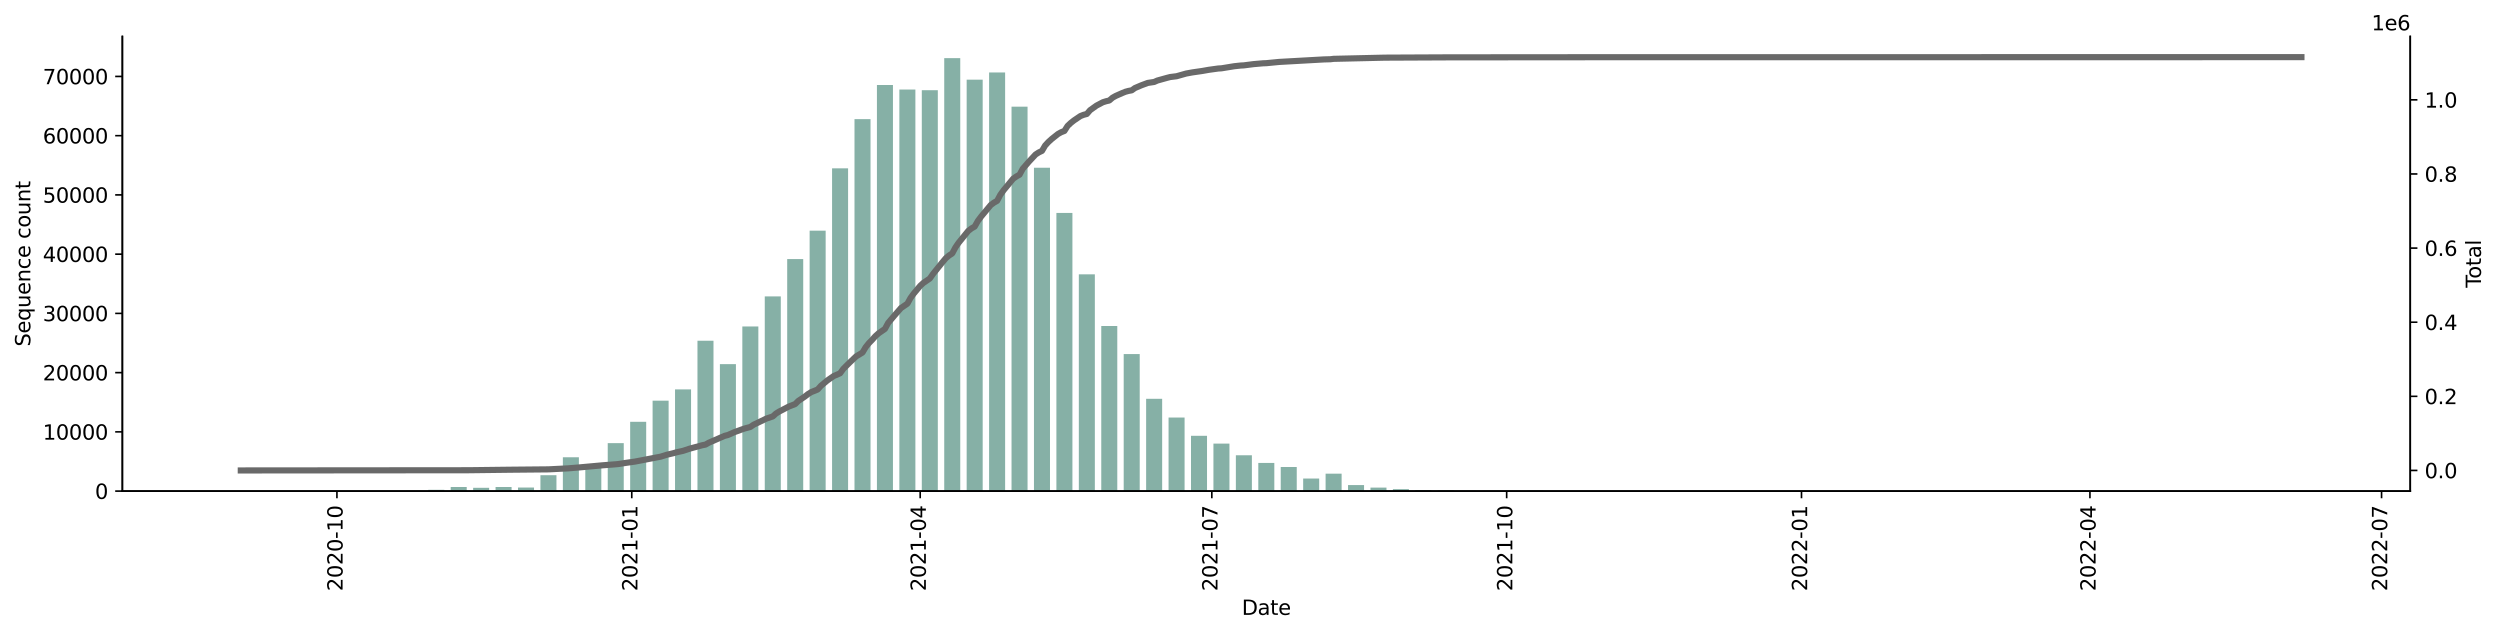 <?xml version="1.0" encoding="utf-8" standalone="no"?>
<!DOCTYPE svg PUBLIC "-//W3C//DTD SVG 1.1//EN"
  "http://www.w3.org/Graphics/SVG/1.1/DTD/svg11.dtd">
<svg xmlns:xlink="http://www.w3.org/1999/xlink" width="1219.472pt" height="309.219pt" viewBox="0 0 1219.472 309.219" xmlns="http://www.w3.org/2000/svg" version="1.1">
 <defs>
  <style type="text/css">*{stroke-linejoin: round; stroke-linecap: butt}</style>
 </defs>
 <g id="figure_1">
  <g id="patch_1">
   <path d="M 0 309.219 
L 1219.472 309.219 
L 1219.472 0 
L 0 0 
z
" style="fill: #ffffff"/>
  </g>
  <g id="axes_1">
   <g id="patch_2">
    <path d="M 59.691 239.558 
L 1175.691 239.558 
L 1175.691 17.798 
L 59.691 17.798 
z
" style="fill: #ffffff"/>
   </g>
   <g id="patch_3">
    <path d="M 110.418 239.558 
L 118.234 239.558 
L 118.234 239.55 
L 110.418 239.55 
z
" clip-path="url(#pfed7fcfcd4)" style="fill: #86b0a6"/>
   </g>
   <g id="patch_4">
    <path d="M 121.361 239.558 
L 129.177 239.558 
L 129.177 239.553 
L 121.361 239.553 
z
" clip-path="url(#pfed7fcfcd4)" style="fill: #86b0a6"/>
   </g>
   <g id="patch_5">
    <path d="M 132.303 239.558 
L 140.12 239.558 
L 140.12 239.556 
L 132.303 239.556 
z
" clip-path="url(#pfed7fcfcd4)" style="fill: #86b0a6"/>
   </g>
   <g id="patch_6">
    <path d="M 143.246 239.558 
L 151.062 239.558 
L 151.062 239.544 
L 143.246 239.544 
z
" clip-path="url(#pfed7fcfcd4)" style="fill: #86b0a6"/>
   </g>
   <g id="patch_7">
    <path d="M 154.189 239.558 
L 162.005 239.558 
L 162.005 239.521 
L 154.189 239.521 
z
" clip-path="url(#pfed7fcfcd4)" style="fill: #86b0a6"/>
   </g>
   <g id="patch_8">
    <path d="M 165.131 239.558 
L 172.948 239.558 
L 172.948 239.541 
L 165.131 239.541 
z
" clip-path="url(#pfed7fcfcd4)" style="fill: #86b0a6"/>
   </g>
   <g id="patch_9">
    <path d="M 176.074 239.558 
L 183.89 239.558 
L 183.89 239.532 
L 176.074 239.532 
z
" clip-path="url(#pfed7fcfcd4)" style="fill: #86b0a6"/>
   </g>
   <g id="patch_10">
    <path d="M 187.017 239.558 
L 194.833 239.558 
L 194.833 239.46 
L 187.017 239.46 
z
" clip-path="url(#pfed7fcfcd4)" style="fill: #86b0a6"/>
   </g>
   <g id="patch_11">
    <path d="M 197.96 239.558 
L 205.776 239.558 
L 205.776 239.44 
L 197.96 239.44 
z
" clip-path="url(#pfed7fcfcd4)" style="fill: #86b0a6"/>
   </g>
   <g id="patch_12">
    <path d="M 208.902 239.558 
L 216.719 239.558 
L 216.719 238.911 
L 208.902 238.911 
z
" clip-path="url(#pfed7fcfcd4)" style="fill: #86b0a6"/>
   </g>
   <g id="patch_13">
    <path d="M 219.845 239.558 
L 227.661 239.558 
L 227.661 237.541 
L 219.845 237.541 
z
" clip-path="url(#pfed7fcfcd4)" style="fill: #86b0a6"/>
   </g>
   <g id="patch_14">
    <path d="M 230.788 239.558 
L 238.604 239.558 
L 238.604 237.932 
L 230.788 237.932 
z
" clip-path="url(#pfed7fcfcd4)" style="fill: #86b0a6"/>
   </g>
   <g id="patch_15">
    <path d="M 241.73 239.558 
L 249.547 239.558 
L 249.547 237.567 
L 241.73 237.567 
z
" clip-path="url(#pfed7fcfcd4)" style="fill: #86b0a6"/>
   </g>
   <g id="patch_16">
    <path d="M 252.673 239.558 
L 260.489 239.558 
L 260.489 237.822 
L 252.673 237.822 
z
" clip-path="url(#pfed7fcfcd4)" style="fill: #86b0a6"/>
   </g>
   <g id="patch_17">
    <path d="M 263.616 239.558 
L 271.432 239.558 
L 271.432 231.811 
L 263.616 231.811 
z
" clip-path="url(#pfed7fcfcd4)" style="fill: #86b0a6"/>
   </g>
   <g id="patch_18">
    <path d="M 274.559 239.558 
L 282.375 239.558 
L 282.375 223.038 
L 274.559 223.038 
z
" clip-path="url(#pfed7fcfcd4)" style="fill: #86b0a6"/>
   </g>
   <g id="patch_19">
    <path d="M 285.501 239.558 
L 293.317 239.558 
L 293.317 226.442 
L 285.501 226.442 
z
" clip-path="url(#pfed7fcfcd4)" style="fill: #86b0a6"/>
   </g>
   <g id="patch_20">
    <path d="M 296.444 239.558 
L 304.26 239.558 
L 304.26 216.164 
L 296.444 216.164 
z
" clip-path="url(#pfed7fcfcd4)" style="fill: #86b0a6"/>
   </g>
   <g id="patch_21">
    <path d="M 307.387 239.558 
L 315.203 239.558 
L 315.203 205.747 
L 307.387 205.747 
z
" clip-path="url(#pfed7fcfcd4)" style="fill: #86b0a6"/>
   </g>
   <g id="patch_22">
    <path d="M 318.329 239.558 
L 326.146 239.558 
L 326.146 195.437 
L 318.329 195.437 
z
" clip-path="url(#pfed7fcfcd4)" style="fill: #86b0a6"/>
   </g>
   <g id="patch_23">
    <path d="M 329.272 239.558 
L 337.088 239.558 
L 337.088 189.944 
L 329.272 189.944 
z
" clip-path="url(#pfed7fcfcd4)" style="fill: #86b0a6"/>
   </g>
   <g id="patch_24">
    <path d="M 340.215 239.558 
L 348.031 239.558 
L 348.031 166.197 
L 340.215 166.197 
z
" clip-path="url(#pfed7fcfcd4)" style="fill: #86b0a6"/>
   </g>
   <g id="patch_25">
    <path d="M 351.157 239.558 
L 358.974 239.558 
L 358.974 177.625 
L 351.157 177.625 
z
" clip-path="url(#pfed7fcfcd4)" style="fill: #86b0a6"/>
   </g>
   <g id="patch_26">
    <path d="M 362.1 239.558 
L 369.916 239.558 
L 369.916 159.244 
L 362.1 159.244 
z
" clip-path="url(#pfed7fcfcd4)" style="fill: #86b0a6"/>
   </g>
   <g id="patch_27">
    <path d="M 373.043 239.558 
L 380.859 239.558 
L 380.859 144.591 
L 373.043 144.591 
z
" clip-path="url(#pfed7fcfcd4)" style="fill: #86b0a6"/>
   </g>
   <g id="patch_28">
    <path d="M 383.986 239.558 
L 391.802 239.558 
L 391.802 126.357 
L 383.986 126.357 
z
" clip-path="url(#pfed7fcfcd4)" style="fill: #86b0a6"/>
   </g>
   <g id="patch_29">
    <path d="M 394.928 239.558 
L 402.745 239.558 
L 402.745 112.507 
L 394.928 112.507 
z
" clip-path="url(#pfed7fcfcd4)" style="fill: #86b0a6"/>
   </g>
   <g id="patch_30">
    <path d="M 405.871 239.558 
L 413.687 239.558 
L 413.687 82.111 
L 405.871 82.111 
z
" clip-path="url(#pfed7fcfcd4)" style="fill: #86b0a6"/>
   </g>
   <g id="patch_31">
    <path d="M 416.814 239.558 
L 424.63 239.558 
L 424.63 58.096 
L 416.814 58.096 
z
" clip-path="url(#pfed7fcfcd4)" style="fill: #86b0a6"/>
   </g>
   <g id="patch_32">
    <path d="M 427.756 239.558 
L 435.573 239.558 
L 435.573 41.451 
L 427.756 41.451 
z
" clip-path="url(#pfed7fcfcd4)" style="fill: #86b0a6"/>
   </g>
   <g id="patch_33">
    <path d="M 438.699 239.558 
L 446.515 239.558 
L 446.515 43.665 
L 438.699 43.665 
z
" clip-path="url(#pfed7fcfcd4)" style="fill: #86b0a6"/>
   </g>
   <g id="patch_34">
    <path d="M 449.642 239.558 
L 457.458 239.558 
L 457.458 44.006 
L 449.642 44.006 
z
" clip-path="url(#pfed7fcfcd4)" style="fill: #86b0a6"/>
   </g>
   <g id="patch_35">
    <path d="M 460.585 239.558 
L 468.401 239.558 
L 468.401 28.358 
L 460.585 28.358 
z
" clip-path="url(#pfed7fcfcd4)" style="fill: #86b0a6"/>
   </g>
   <g id="patch_36">
    <path d="M 471.527 239.558 
L 479.344 239.558 
L 479.344 38.868 
L 471.527 38.868 
z
" clip-path="url(#pfed7fcfcd4)" style="fill: #86b0a6"/>
   </g>
   <g id="patch_37">
    <path d="M 482.47 239.558 
L 490.286 239.558 
L 490.286 35.334 
L 482.47 35.334 
z
" clip-path="url(#pfed7fcfcd4)" style="fill: #86b0a6"/>
   </g>
   <g id="patch_38">
    <path d="M 493.413 239.558 
L 501.229 239.558 
L 501.229 52.016 
L 493.413 52.016 
z
" clip-path="url(#pfed7fcfcd4)" style="fill: #86b0a6"/>
   </g>
   <g id="patch_39">
    <path d="M 504.355 239.558 
L 512.172 239.558 
L 512.172 81.825 
L 504.355 81.825 
z
" clip-path="url(#pfed7fcfcd4)" style="fill: #86b0a6"/>
   </g>
   <g id="patch_40">
    <path d="M 515.298 239.558 
L 523.114 239.558 
L 523.114 103.882 
L 515.298 103.882 
z
" clip-path="url(#pfed7fcfcd4)" style="fill: #86b0a6"/>
   </g>
   <g id="patch_41">
    <path d="M 526.241 239.558 
L 534.057 239.558 
L 534.057 133.821 
L 526.241 133.821 
z
" clip-path="url(#pfed7fcfcd4)" style="fill: #86b0a6"/>
   </g>
   <g id="patch_42">
    <path d="M 537.184 239.558 
L 545 239.558 
L 545 159.03 
L 537.184 159.03 
z
" clip-path="url(#pfed7fcfcd4)" style="fill: #86b0a6"/>
   </g>
   <g id="patch_43">
    <path d="M 548.126 239.558 
L 555.942 239.558 
L 555.942 172.724 
L 548.126 172.724 
z
" clip-path="url(#pfed7fcfcd4)" style="fill: #86b0a6"/>
   </g>
   <g id="patch_44">
    <path d="M 559.069 239.558 
L 566.885 239.558 
L 566.885 194.526 
L 559.069 194.526 
z
" clip-path="url(#pfed7fcfcd4)" style="fill: #86b0a6"/>
   </g>
   <g id="patch_45">
    <path d="M 570.012 239.558 
L 577.828 239.558 
L 577.828 203.652 
L 570.012 203.652 
z
" clip-path="url(#pfed7fcfcd4)" style="fill: #86b0a6"/>
   </g>
   <g id="patch_46">
    <path d="M 580.954 239.558 
L 588.771 239.558 
L 588.771 212.584 
L 580.954 212.584 
z
" clip-path="url(#pfed7fcfcd4)" style="fill: #86b0a6"/>
   </g>
   <g id="patch_47">
    <path d="M 591.897 239.558 
L 599.713 239.558 
L 599.713 216.387 
L 591.897 216.387 
z
" clip-path="url(#pfed7fcfcd4)" style="fill: #86b0a6"/>
   </g>
   <g id="patch_48">
    <path d="M 602.84 239.558 
L 610.656 239.558 
L 610.656 222.088 
L 602.84 222.088 
z
" clip-path="url(#pfed7fcfcd4)" style="fill: #86b0a6"/>
   </g>
   <g id="patch_49">
    <path d="M 613.783 239.558 
L 621.599 239.558 
L 621.599 225.81 
L 613.783 225.81 
z
" clip-path="url(#pfed7fcfcd4)" style="fill: #86b0a6"/>
   </g>
   <g id="patch_50">
    <path d="M 624.725 239.558 
L 632.541 239.558 
L 632.541 227.798 
L 624.725 227.798 
z
" clip-path="url(#pfed7fcfcd4)" style="fill: #86b0a6"/>
   </g>
   <g id="patch_51">
    <path d="M 635.668 239.558 
L 643.484 239.558 
L 643.484 233.43 
L 635.668 233.43 
z
" clip-path="url(#pfed7fcfcd4)" style="fill: #86b0a6"/>
   </g>
   <g id="patch_52">
    <path d="M 646.611 239.558 
L 654.427 239.558 
L 654.427 231.051 
L 646.611 231.051 
z
" clip-path="url(#pfed7fcfcd4)" style="fill: #86b0a6"/>
   </g>
   <g id="patch_53">
    <path d="M 657.553 239.558 
L 665.37 239.558 
L 665.37 236.602 
L 657.553 236.602 
z
" clip-path="url(#pfed7fcfcd4)" style="fill: #86b0a6"/>
   </g>
   <g id="patch_54">
    <path d="M 668.496 239.558 
L 676.312 239.558 
L 676.312 237.862 
L 668.496 237.862 
z
" clip-path="url(#pfed7fcfcd4)" style="fill: #86b0a6"/>
   </g>
   <g id="patch_55">
    <path d="M 679.439 239.558 
L 687.255 239.558 
L 687.255 238.593 
L 679.439 238.593 
z
" clip-path="url(#pfed7fcfcd4)" style="fill: #86b0a6"/>
   </g>
   <g id="patch_56">
    <path d="M 690.381 239.558 
L 698.198 239.558 
L 698.198 239.007 
L 690.381 239.007 
z
" clip-path="url(#pfed7fcfcd4)" style="fill: #86b0a6"/>
   </g>
   <g id="patch_57">
    <path d="M 701.324 239.558 
L 709.14 239.558 
L 709.14 239.197 
L 701.324 239.197 
z
" clip-path="url(#pfed7fcfcd4)" style="fill: #86b0a6"/>
   </g>
   <g id="patch_58">
    <path d="M 712.267 239.558 
L 720.083 239.558 
L 720.083 239.368 
L 712.267 239.368 
z
" clip-path="url(#pfed7fcfcd4)" style="fill: #86b0a6"/>
   </g>
   <g id="patch_59">
    <path d="M 723.21 239.558 
L 731.026 239.558 
L 731.026 239.417 
L 723.21 239.417 
z
" clip-path="url(#pfed7fcfcd4)" style="fill: #86b0a6"/>
   </g>
   <g id="patch_60">
    <path d="M 734.152 239.558 
L 741.969 239.558 
L 741.969 239.42 
L 734.152 239.42 
z
" clip-path="url(#pfed7fcfcd4)" style="fill: #86b0a6"/>
   </g>
   <g id="patch_61">
    <path d="M 745.095 239.558 
L 752.911 239.558 
L 752.911 239.339 
L 745.095 239.339 
z
" clip-path="url(#pfed7fcfcd4)" style="fill: #86b0a6"/>
   </g>
   <g id="patch_62">
    <path d="M 756.038 239.558 
L 763.854 239.558 
L 763.854 239.475 
L 756.038 239.475 
z
" clip-path="url(#pfed7fcfcd4)" style="fill: #86b0a6"/>
   </g>
   <g id="patch_63">
    <path d="M 766.98 239.558 
L 774.797 239.558 
L 774.797 239.512 
L 766.98 239.512 
z
" clip-path="url(#pfed7fcfcd4)" style="fill: #86b0a6"/>
   </g>
   <g id="patch_64">
    <path d="M 777.923 239.558 
L 785.739 239.558 
L 785.739 239.535 
L 777.923 239.535 
z
" clip-path="url(#pfed7fcfcd4)" style="fill: #86b0a6"/>
   </g>
   <g id="patch_65">
    <path d="M 788.866 239.558 
L 796.682 239.558 
L 796.682 239.53 
L 788.866 239.53 
z
" clip-path="url(#pfed7fcfcd4)" style="fill: #86b0a6"/>
   </g>
   <g id="patch_66">
    <path d="M 799.809 239.558 
L 807.625 239.558 
L 807.625 239.532 
L 799.809 239.532 
z
" clip-path="url(#pfed7fcfcd4)" style="fill: #86b0a6"/>
   </g>
   <g id="patch_67">
    <path d="M 810.751 239.558 
L 818.567 239.558 
L 818.567 239.521 
L 810.751 239.521 
z
" clip-path="url(#pfed7fcfcd4)" style="fill: #86b0a6"/>
   </g>
   <g id="patch_68">
    <path d="M 821.694 239.558 
L 829.51 239.558 
L 829.51 239.486 
L 821.694 239.486 
z
" clip-path="url(#pfed7fcfcd4)" style="fill: #86b0a6"/>
   </g>
   <g id="patch_69">
    <path d="M 832.637 239.558 
L 840.453 239.558 
L 840.453 239.535 
L 832.637 239.535 
z
" clip-path="url(#pfed7fcfcd4)" style="fill: #86b0a6"/>
   </g>
   <g id="patch_70">
    <path d="M 843.579 239.558 
L 851.396 239.558 
L 851.396 239.518 
L 843.579 239.518 
z
" clip-path="url(#pfed7fcfcd4)" style="fill: #86b0a6"/>
   </g>
   <g id="patch_71">
    <path d="M 854.522 239.558 
L 862.338 239.558 
L 862.338 239.55 
L 854.522 239.55 
z
" clip-path="url(#pfed7fcfcd4)" style="fill: #86b0a6"/>
   </g>
   <g id="patch_72">
    <path d="M 865.465 239.558 
L 873.281 239.558 
L 873.281 239.556 
L 865.465 239.556 
z
" clip-path="url(#pfed7fcfcd4)" style="fill: #86b0a6"/>
   </g>
   <g id="patch_73">
    <path d="M 876.408 239.558 
L 884.224 239.558 
L 884.224 239.547 
L 876.408 239.547 
z
" clip-path="url(#pfed7fcfcd4)" style="fill: #86b0a6"/>
   </g>
   <g id="patch_74">
    <path d="M 887.35 239.558 
L 895.166 239.558 
L 895.166 239.55 
L 887.35 239.55 
z
" clip-path="url(#pfed7fcfcd4)" style="fill: #86b0a6"/>
   </g>
   <g id="patch_75">
    <path d="M 898.293 239.558 
L 906.109 239.558 
L 906.109 239.556 
L 898.293 239.556 
z
" clip-path="url(#pfed7fcfcd4)" style="fill: #86b0a6"/>
   </g>
   <g id="patch_76">
    <path d="M 909.236 239.558 
L 917.052 239.558 
L 917.052 239.553 
L 909.236 239.553 
z
" clip-path="url(#pfed7fcfcd4)" style="fill: #86b0a6"/>
   </g>
   <g id="patch_77">
    <path d="M 920.178 239.558 
L 927.995 239.558 
L 927.995 239.547 
L 920.178 239.547 
z
" clip-path="url(#pfed7fcfcd4)" style="fill: #86b0a6"/>
   </g>
   <g id="patch_78">
    <path d="M 931.121 239.558 
L 938.937 239.558 
L 938.937 239.544 
L 931.121 239.544 
z
" clip-path="url(#pfed7fcfcd4)" style="fill: #86b0a6"/>
   </g>
   <g id="patch_79">
    <path d="M 942.064 239.558 
L 949.88 239.558 
L 949.88 239.553 
L 942.064 239.553 
z
" clip-path="url(#pfed7fcfcd4)" style="fill: #86b0a6"/>
   </g>
   <g id="patch_80">
    <path d="M 953.006 239.558 
L 960.823 239.558 
L 960.823 239.553 
L 953.006 239.553 
z
" clip-path="url(#pfed7fcfcd4)" style="fill: #86b0a6"/>
   </g>
   <g id="patch_81">
    <path d="M 963.949 239.558 
L 971.765 239.558 
L 971.765 239.556 
L 963.949 239.556 
z
" clip-path="url(#pfed7fcfcd4)" style="fill: #86b0a6"/>
   </g>
   <g id="patch_82">
    <path d="M 974.892 239.558 
L 982.708 239.558 
L 982.708 239.55 
L 974.892 239.55 
z
" clip-path="url(#pfed7fcfcd4)" style="fill: #86b0a6"/>
   </g>
   <g id="patch_83">
    <path d="M 985.835 239.558 
L 993.651 239.558 
L 993.651 239.556 
L 985.835 239.556 
z
" clip-path="url(#pfed7fcfcd4)" style="fill: #86b0a6"/>
   </g>
   <g id="patch_84">
    <path d="M 996.777 239.558 
L 1004.594 239.558 
L 1004.594 239.556 
L 996.777 239.556 
z
" clip-path="url(#pfed7fcfcd4)" style="fill: #86b0a6"/>
   </g>
   <g id="patch_85">
    <path d="M 1007.72 239.558 
L 1015.536 239.558 
L 1015.536 239.556 
L 1007.72 239.556 
z
" clip-path="url(#pfed7fcfcd4)" style="fill: #86b0a6"/>
   </g>
   <g id="patch_86">
    <path d="M 1051.491 239.558 
L 1059.307 239.558 
L 1059.307 239.556 
L 1051.491 239.556 
z
" clip-path="url(#pfed7fcfcd4)" style="fill: #86b0a6"/>
   </g>
   <g id="patch_87">
    <path d="M 1062.434 239.558 
L 1070.25 239.558 
L 1070.25 239.556 
L 1062.434 239.556 
z
" clip-path="url(#pfed7fcfcd4)" style="fill: #86b0a6"/>
   </g>
   <g id="patch_88">
    <path d="M 1073.376 239.558 
L 1081.193 239.558 
L 1081.193 239.556 
L 1073.376 239.556 
z
" clip-path="url(#pfed7fcfcd4)" style="fill: #86b0a6"/>
   </g>
   <g id="patch_89">
    <path d="M 1084.319 239.558 
L 1092.135 239.558 
L 1092.135 239.541 
L 1084.319 239.541 
z
" clip-path="url(#pfed7fcfcd4)" style="fill: #86b0a6"/>
   </g>
   <g id="patch_90">
    <path d="M 1095.262 239.558 
L 1103.078 239.558 
L 1103.078 239.553 
L 1095.262 239.553 
z
" clip-path="url(#pfed7fcfcd4)" style="fill: #86b0a6"/>
   </g>
   <g id="patch_91">
    <path d="M 1117.147 239.558 
L 1124.963 239.558 
L 1124.963 239.556 
L 1117.147 239.556 
z
" clip-path="url(#pfed7fcfcd4)" style="fill: #86b0a6"/>
   </g>
   <g id="matplotlib.axis_1">
    <g id="xtick_1">
     <g id="line2d_1">
      <defs>
       <path id="mf3e86a0167" d="M 0 0 
L 0 3.5 
" style="stroke: #000000; stroke-width: 0.8"/>
      </defs>
      <g>
       <use xlink:href="#mf3e86a0167" x="164.35" y="239.558" style="stroke: #000000; stroke-width: 0.8"/>
      </g>
     </g>
     <g id="text_1">
      <!-- 2020-10 -->
      <g transform="translate(167.109 288.341)rotate(-90)scale(0.1 -0.1)">
       <defs>
        <path id="DejaVuSans-32" d="M 1228 531 
L 3431 531 
L 3431 0 
L 469 0 
L 469 531 
Q 828 903 1448 1529 
Q 2069 2156 2228 2338 
Q 2531 2678 2651 2914 
Q 2772 3150 2772 3378 
Q 2772 3750 2511 3984 
Q 2250 4219 1831 4219 
Q 1534 4219 1204 4116 
Q 875 4013 500 3803 
L 500 4441 
Q 881 4594 1212 4672 
Q 1544 4750 1819 4750 
Q 2544 4750 2975 4387 
Q 3406 4025 3406 3419 
Q 3406 3131 3298 2873 
Q 3191 2616 2906 2266 
Q 2828 2175 2409 1742 
Q 1991 1309 1228 531 
z
" transform="scale(0.016)"/>
        <path id="DejaVuSans-30" d="M 2034 4250 
Q 1547 4250 1301 3770 
Q 1056 3291 1056 2328 
Q 1056 1369 1301 889 
Q 1547 409 2034 409 
Q 2525 409 2770 889 
Q 3016 1369 3016 2328 
Q 3016 3291 2770 3770 
Q 2525 4250 2034 4250 
z
M 2034 4750 
Q 2819 4750 3233 4129 
Q 3647 3509 3647 2328 
Q 3647 1150 3233 529 
Q 2819 -91 2034 -91 
Q 1250 -91 836 529 
Q 422 1150 422 2328 
Q 422 3509 836 4129 
Q 1250 4750 2034 4750 
z
" transform="scale(0.016)"/>
        <path id="DejaVuSans-2d" d="M 313 2009 
L 1997 2009 
L 1997 1497 
L 313 1497 
L 313 2009 
z
" transform="scale(0.016)"/>
        <path id="DejaVuSans-31" d="M 794 531 
L 1825 531 
L 1825 4091 
L 703 3866 
L 703 4441 
L 1819 4666 
L 2450 4666 
L 2450 531 
L 3481 531 
L 3481 0 
L 794 0 
L 794 531 
z
" transform="scale(0.016)"/>
       </defs>
       <use xlink:href="#DejaVuSans-32"/>
       <use xlink:href="#DejaVuSans-30" x="63.623"/>
       <use xlink:href="#DejaVuSans-32" x="127.246"/>
       <use xlink:href="#DejaVuSans-30" x="190.869"/>
       <use xlink:href="#DejaVuSans-2d" x="254.492"/>
       <use xlink:href="#DejaVuSans-31" x="290.576"/>
       <use xlink:href="#DejaVuSans-30" x="354.199"/>
      </g>
     </g>
    </g>
    <g id="xtick_2">
     <g id="line2d_2">
      <g>
       <use xlink:href="#mf3e86a0167" x="308.168" y="239.558" style="stroke: #000000; stroke-width: 0.8"/>
      </g>
     </g>
     <g id="text_2">
      <!-- 2021-01 -->
      <g transform="translate(310.928 288.341)rotate(-90)scale(0.1 -0.1)">
       <use xlink:href="#DejaVuSans-32"/>
       <use xlink:href="#DejaVuSans-30" x="63.623"/>
       <use xlink:href="#DejaVuSans-32" x="127.246"/>
       <use xlink:href="#DejaVuSans-31" x="190.869"/>
       <use xlink:href="#DejaVuSans-2d" x="254.492"/>
       <use xlink:href="#DejaVuSans-30" x="290.576"/>
       <use xlink:href="#DejaVuSans-31" x="354.199"/>
      </g>
     </g>
    </g>
    <g id="xtick_3">
     <g id="line2d_3">
      <g>
       <use xlink:href="#mf3e86a0167" x="448.86" y="239.558" style="stroke: #000000; stroke-width: 0.8"/>
      </g>
     </g>
     <g id="text_3">
      <!-- 2021-04 -->
      <g transform="translate(451.62 288.341)rotate(-90)scale(0.1 -0.1)">
       <defs>
        <path id="DejaVuSans-34" d="M 2419 4116 
L 825 1625 
L 2419 1625 
L 2419 4116 
z
M 2253 4666 
L 3047 4666 
L 3047 1625 
L 3713 1625 
L 3713 1100 
L 3047 1100 
L 3047 0 
L 2419 0 
L 2419 1100 
L 313 1100 
L 313 1709 
L 2253 4666 
z
" transform="scale(0.016)"/>
       </defs>
       <use xlink:href="#DejaVuSans-32"/>
       <use xlink:href="#DejaVuSans-30" x="63.623"/>
       <use xlink:href="#DejaVuSans-32" x="127.246"/>
       <use xlink:href="#DejaVuSans-31" x="190.869"/>
       <use xlink:href="#DejaVuSans-2d" x="254.492"/>
       <use xlink:href="#DejaVuSans-30" x="290.576"/>
       <use xlink:href="#DejaVuSans-34" x="354.199"/>
      </g>
     </g>
    </g>
    <g id="xtick_4">
     <g id="line2d_4">
      <g>
       <use xlink:href="#mf3e86a0167" x="591.115" y="239.558" style="stroke: #000000; stroke-width: 0.8"/>
      </g>
     </g>
     <g id="text_4">
      <!-- 2021-07 -->
      <g transform="translate(593.875 288.341)rotate(-90)scale(0.1 -0.1)">
       <defs>
        <path id="DejaVuSans-37" d="M 525 4666 
L 3525 4666 
L 3525 4397 
L 1831 0 
L 1172 0 
L 2766 4134 
L 525 4134 
L 525 4666 
z
" transform="scale(0.016)"/>
       </defs>
       <use xlink:href="#DejaVuSans-32"/>
       <use xlink:href="#DejaVuSans-30" x="63.623"/>
       <use xlink:href="#DejaVuSans-32" x="127.246"/>
       <use xlink:href="#DejaVuSans-31" x="190.869"/>
       <use xlink:href="#DejaVuSans-2d" x="254.492"/>
       <use xlink:href="#DejaVuSans-30" x="290.576"/>
       <use xlink:href="#DejaVuSans-37" x="354.199"/>
      </g>
     </g>
    </g>
    <g id="xtick_5">
     <g id="line2d_5">
      <g>
       <use xlink:href="#mf3e86a0167" x="734.934" y="239.558" style="stroke: #000000; stroke-width: 0.8"/>
      </g>
     </g>
     <g id="text_5">
      <!-- 2021-10 -->
      <g transform="translate(737.693 288.341)rotate(-90)scale(0.1 -0.1)">
       <use xlink:href="#DejaVuSans-32"/>
       <use xlink:href="#DejaVuSans-30" x="63.623"/>
       <use xlink:href="#DejaVuSans-32" x="127.246"/>
       <use xlink:href="#DejaVuSans-31" x="190.869"/>
       <use xlink:href="#DejaVuSans-2d" x="254.492"/>
       <use xlink:href="#DejaVuSans-31" x="290.576"/>
       <use xlink:href="#DejaVuSans-30" x="354.199"/>
      </g>
     </g>
    </g>
    <g id="xtick_6">
     <g id="line2d_6">
      <g>
       <use xlink:href="#mf3e86a0167" x="878.752" y="239.558" style="stroke: #000000; stroke-width: 0.8"/>
      </g>
     </g>
     <g id="text_6">
      <!-- 2022-01 -->
      <g transform="translate(881.512 288.341)rotate(-90)scale(0.1 -0.1)">
       <use xlink:href="#DejaVuSans-32"/>
       <use xlink:href="#DejaVuSans-30" x="63.623"/>
       <use xlink:href="#DejaVuSans-32" x="127.246"/>
       <use xlink:href="#DejaVuSans-32" x="190.869"/>
       <use xlink:href="#DejaVuSans-2d" x="254.492"/>
       <use xlink:href="#DejaVuSans-30" x="290.576"/>
       <use xlink:href="#DejaVuSans-31" x="354.199"/>
      </g>
     </g>
    </g>
    <g id="xtick_7">
     <g id="line2d_7">
      <g>
       <use xlink:href="#mf3e86a0167" x="1019.444" y="239.558" style="stroke: #000000; stroke-width: 0.8"/>
      </g>
     </g>
     <g id="text_7">
      <!-- 2022-04 -->
      <g transform="translate(1022.204 288.341)rotate(-90)scale(0.1 -0.1)">
       <use xlink:href="#DejaVuSans-32"/>
       <use xlink:href="#DejaVuSans-30" x="63.623"/>
       <use xlink:href="#DejaVuSans-32" x="127.246"/>
       <use xlink:href="#DejaVuSans-32" x="190.869"/>
       <use xlink:href="#DejaVuSans-2d" x="254.492"/>
       <use xlink:href="#DejaVuSans-30" x="290.576"/>
       <use xlink:href="#DejaVuSans-34" x="354.199"/>
      </g>
     </g>
    </g>
    <g id="xtick_8">
     <g id="line2d_8">
      <g>
       <use xlink:href="#mf3e86a0167" x="1161.7" y="239.558" style="stroke: #000000; stroke-width: 0.8"/>
      </g>
     </g>
     <g id="text_8">
      <!-- 2022-07 -->
      <g transform="translate(1164.459 288.341)rotate(-90)scale(0.1 -0.1)">
       <use xlink:href="#DejaVuSans-32"/>
       <use xlink:href="#DejaVuSans-30" x="63.623"/>
       <use xlink:href="#DejaVuSans-32" x="127.246"/>
       <use xlink:href="#DejaVuSans-32" x="190.869"/>
       <use xlink:href="#DejaVuSans-2d" x="254.492"/>
       <use xlink:href="#DejaVuSans-30" x="290.576"/>
       <use xlink:href="#DejaVuSans-37" x="354.199"/>
      </g>
     </g>
    </g>
    <g id="text_9">
     <!-- Date -->
     <g transform="translate(605.74 299.94)scale(0.1 -0.1)">
      <defs>
       <path id="DejaVuSans-44" d="M 1259 4147 
L 1259 519 
L 2022 519 
Q 2988 519 3436 956 
Q 3884 1394 3884 2338 
Q 3884 3275 3436 3711 
Q 2988 4147 2022 4147 
L 1259 4147 
z
M 628 4666 
L 1925 4666 
Q 3281 4666 3915 4102 
Q 4550 3538 4550 2338 
Q 4550 1131 3912 565 
Q 3275 0 1925 0 
L 628 0 
L 628 4666 
z
" transform="scale(0.016)"/>
       <path id="DejaVuSans-61" d="M 2194 1759 
Q 1497 1759 1228 1600 
Q 959 1441 959 1056 
Q 959 750 1161 570 
Q 1363 391 1709 391 
Q 2188 391 2477 730 
Q 2766 1069 2766 1631 
L 2766 1759 
L 2194 1759 
z
M 3341 1997 
L 3341 0 
L 2766 0 
L 2766 531 
Q 2569 213 2275 61 
Q 1981 -91 1556 -91 
Q 1019 -91 701 211 
Q 384 513 384 1019 
Q 384 1609 779 1909 
Q 1175 2209 1959 2209 
L 2766 2209 
L 2766 2266 
Q 2766 2663 2505 2880 
Q 2244 3097 1772 3097 
Q 1472 3097 1187 3025 
Q 903 2953 641 2809 
L 641 3341 
Q 956 3463 1253 3523 
Q 1550 3584 1831 3584 
Q 2591 3584 2966 3190 
Q 3341 2797 3341 1997 
z
" transform="scale(0.016)"/>
       <path id="DejaVuSans-74" d="M 1172 4494 
L 1172 3500 
L 2356 3500 
L 2356 3053 
L 1172 3053 
L 1172 1153 
Q 1172 725 1289 603 
Q 1406 481 1766 481 
L 2356 481 
L 2356 0 
L 1766 0 
Q 1100 0 847 248 
Q 594 497 594 1153 
L 594 3053 
L 172 3053 
L 172 3500 
L 594 3500 
L 594 4494 
L 1172 4494 
z
" transform="scale(0.016)"/>
       <path id="DejaVuSans-65" d="M 3597 1894 
L 3597 1613 
L 953 1613 
Q 991 1019 1311 708 
Q 1631 397 2203 397 
Q 2534 397 2845 478 
Q 3156 559 3463 722 
L 3463 178 
Q 3153 47 2828 -22 
Q 2503 -91 2169 -91 
Q 1331 -91 842 396 
Q 353 884 353 1716 
Q 353 2575 817 3079 
Q 1281 3584 2069 3584 
Q 2775 3584 3186 3129 
Q 3597 2675 3597 1894 
z
M 3022 2063 
Q 3016 2534 2758 2815 
Q 2500 3097 2075 3097 
Q 1594 3097 1305 2825 
Q 1016 2553 972 2059 
L 3022 2063 
z
" transform="scale(0.016)"/>
      </defs>
      <use xlink:href="#DejaVuSans-44"/>
      <use xlink:href="#DejaVuSans-61" x="77.002"/>
      <use xlink:href="#DejaVuSans-74" x="138.281"/>
      <use xlink:href="#DejaVuSans-65" x="177.49"/>
     </g>
    </g>
   </g>
   <g id="matplotlib.axis_2">
    <g id="ytick_1">
     <g id="line2d_9">
      <defs>
       <path id="m74a445d20d" d="M 0 0 
L -3.5 0 
" style="stroke: #000000; stroke-width: 0.8"/>
      </defs>
      <g>
       <use xlink:href="#m74a445d20d" x="59.691" y="239.558" style="stroke: #000000; stroke-width: 0.8"/>
      </g>
     </g>
     <g id="text_10">
      <!-- 0 -->
      <g transform="translate(46.328 243.358)scale(0.1 -0.1)">
       <use xlink:href="#DejaVuSans-30"/>
      </g>
     </g>
    </g>
    <g id="ytick_2">
     <g id="line2d_10">
      <g>
       <use xlink:href="#m74a445d20d" x="59.691" y="210.662" style="stroke: #000000; stroke-width: 0.8"/>
      </g>
     </g>
     <g id="text_11">
      <!-- 10000 -->
      <g transform="translate(20.878 214.461)scale(0.1 -0.1)">
       <use xlink:href="#DejaVuSans-31"/>
       <use xlink:href="#DejaVuSans-30" x="63.623"/>
       <use xlink:href="#DejaVuSans-30" x="127.246"/>
       <use xlink:href="#DejaVuSans-30" x="190.869"/>
       <use xlink:href="#DejaVuSans-30" x="254.492"/>
      </g>
     </g>
    </g>
    <g id="ytick_3">
     <g id="line2d_11">
      <g>
       <use xlink:href="#m74a445d20d" x="59.691" y="181.766" style="stroke: #000000; stroke-width: 0.8"/>
      </g>
     </g>
     <g id="text_12">
      <!-- 20000 -->
      <g transform="translate(20.878 185.565)scale(0.1 -0.1)">
       <use xlink:href="#DejaVuSans-32"/>
       <use xlink:href="#DejaVuSans-30" x="63.623"/>
       <use xlink:href="#DejaVuSans-30" x="127.246"/>
       <use xlink:href="#DejaVuSans-30" x="190.869"/>
       <use xlink:href="#DejaVuSans-30" x="254.492"/>
      </g>
     </g>
    </g>
    <g id="ytick_4">
     <g id="line2d_12">
      <g>
       <use xlink:href="#m74a445d20d" x="59.691" y="152.87" style="stroke: #000000; stroke-width: 0.8"/>
      </g>
     </g>
     <g id="text_13">
      <!-- 30000 -->
      <g transform="translate(20.878 156.669)scale(0.1 -0.1)">
       <defs>
        <path id="DejaVuSans-33" d="M 2597 2516 
Q 3050 2419 3304 2112 
Q 3559 1806 3559 1356 
Q 3559 666 3084 287 
Q 2609 -91 1734 -91 
Q 1441 -91 1130 -33 
Q 819 25 488 141 
L 488 750 
Q 750 597 1062 519 
Q 1375 441 1716 441 
Q 2309 441 2620 675 
Q 2931 909 2931 1356 
Q 2931 1769 2642 2001 
Q 2353 2234 1838 2234 
L 1294 2234 
L 1294 2753 
L 1863 2753 
Q 2328 2753 2575 2939 
Q 2822 3125 2822 3475 
Q 2822 3834 2567 4026 
Q 2313 4219 1838 4219 
Q 1578 4219 1281 4162 
Q 984 4106 628 3988 
L 628 4550 
Q 988 4650 1302 4700 
Q 1616 4750 1894 4750 
Q 2613 4750 3031 4423 
Q 3450 4097 3450 3541 
Q 3450 3153 3228 2886 
Q 3006 2619 2597 2516 
z
" transform="scale(0.016)"/>
       </defs>
       <use xlink:href="#DejaVuSans-33"/>
       <use xlink:href="#DejaVuSans-30" x="63.623"/>
       <use xlink:href="#DejaVuSans-30" x="127.246"/>
       <use xlink:href="#DejaVuSans-30" x="190.869"/>
       <use xlink:href="#DejaVuSans-30" x="254.492"/>
      </g>
     </g>
    </g>
    <g id="ytick_5">
     <g id="line2d_13">
      <g>
       <use xlink:href="#m74a445d20d" x="59.691" y="123.973" style="stroke: #000000; stroke-width: 0.8"/>
      </g>
     </g>
     <g id="text_14">
      <!-- 40000 -->
      <g transform="translate(20.878 127.773)scale(0.1 -0.1)">
       <use xlink:href="#DejaVuSans-34"/>
       <use xlink:href="#DejaVuSans-30" x="63.623"/>
       <use xlink:href="#DejaVuSans-30" x="127.246"/>
       <use xlink:href="#DejaVuSans-30" x="190.869"/>
       <use xlink:href="#DejaVuSans-30" x="254.492"/>
      </g>
     </g>
    </g>
    <g id="ytick_6">
     <g id="line2d_14">
      <g>
       <use xlink:href="#m74a445d20d" x="59.691" y="95.077" style="stroke: #000000; stroke-width: 0.8"/>
      </g>
     </g>
     <g id="text_15">
      <!-- 50000 -->
      <g transform="translate(20.878 98.876)scale(0.1 -0.1)">
       <defs>
        <path id="DejaVuSans-35" d="M 691 4666 
L 3169 4666 
L 3169 4134 
L 1269 4134 
L 1269 2991 
Q 1406 3038 1543 3061 
Q 1681 3084 1819 3084 
Q 2600 3084 3056 2656 
Q 3513 2228 3513 1497 
Q 3513 744 3044 326 
Q 2575 -91 1722 -91 
Q 1428 -91 1123 -41 
Q 819 9 494 109 
L 494 744 
Q 775 591 1075 516 
Q 1375 441 1709 441 
Q 2250 441 2565 725 
Q 2881 1009 2881 1497 
Q 2881 1984 2565 2268 
Q 2250 2553 1709 2553 
Q 1456 2553 1204 2497 
Q 953 2441 691 2322 
L 691 4666 
z
" transform="scale(0.016)"/>
       </defs>
       <use xlink:href="#DejaVuSans-35"/>
       <use xlink:href="#DejaVuSans-30" x="63.623"/>
       <use xlink:href="#DejaVuSans-30" x="127.246"/>
       <use xlink:href="#DejaVuSans-30" x="190.869"/>
       <use xlink:href="#DejaVuSans-30" x="254.492"/>
      </g>
     </g>
    </g>
    <g id="ytick_7">
     <g id="line2d_15">
      <g>
       <use xlink:href="#m74a445d20d" x="59.691" y="66.181" style="stroke: #000000; stroke-width: 0.8"/>
      </g>
     </g>
     <g id="text_16">
      <!-- 60000 -->
      <g transform="translate(20.878 69.98)scale(0.1 -0.1)">
       <defs>
        <path id="DejaVuSans-36" d="M 2113 2584 
Q 1688 2584 1439 2293 
Q 1191 2003 1191 1497 
Q 1191 994 1439 701 
Q 1688 409 2113 409 
Q 2538 409 2786 701 
Q 3034 994 3034 1497 
Q 3034 2003 2786 2293 
Q 2538 2584 2113 2584 
z
M 3366 4563 
L 3366 3988 
Q 3128 4100 2886 4159 
Q 2644 4219 2406 4219 
Q 1781 4219 1451 3797 
Q 1122 3375 1075 2522 
Q 1259 2794 1537 2939 
Q 1816 3084 2150 3084 
Q 2853 3084 3261 2657 
Q 3669 2231 3669 1497 
Q 3669 778 3244 343 
Q 2819 -91 2113 -91 
Q 1303 -91 875 529 
Q 447 1150 447 2328 
Q 447 3434 972 4092 
Q 1497 4750 2381 4750 
Q 2619 4750 2861 4703 
Q 3103 4656 3366 4563 
z
" transform="scale(0.016)"/>
       </defs>
       <use xlink:href="#DejaVuSans-36"/>
       <use xlink:href="#DejaVuSans-30" x="63.623"/>
       <use xlink:href="#DejaVuSans-30" x="127.246"/>
       <use xlink:href="#DejaVuSans-30" x="190.869"/>
       <use xlink:href="#DejaVuSans-30" x="254.492"/>
      </g>
     </g>
    </g>
    <g id="ytick_8">
     <g id="line2d_16">
      <g>
       <use xlink:href="#m74a445d20d" x="59.691" y="37.284" style="stroke: #000000; stroke-width: 0.8"/>
      </g>
     </g>
     <g id="text_17">
      <!-- 70000 -->
      <g transform="translate(20.878 41.084)scale(0.1 -0.1)">
       <use xlink:href="#DejaVuSans-37"/>
       <use xlink:href="#DejaVuSans-30" x="63.623"/>
       <use xlink:href="#DejaVuSans-30" x="127.246"/>
       <use xlink:href="#DejaVuSans-30" x="190.869"/>
       <use xlink:href="#DejaVuSans-30" x="254.492"/>
      </g>
     </g>
    </g>
    <g id="text_18">
     <!-- Sequence count -->
     <g transform="translate(14.798 169.039)rotate(-90)scale(0.1 -0.1)">
      <defs>
       <path id="DejaVuSans-53" d="M 3425 4513 
L 3425 3897 
Q 3066 4069 2747 4153 
Q 2428 4238 2131 4238 
Q 1616 4238 1336 4038 
Q 1056 3838 1056 3469 
Q 1056 3159 1242 3001 
Q 1428 2844 1947 2747 
L 2328 2669 
Q 3034 2534 3370 2195 
Q 3706 1856 3706 1288 
Q 3706 609 3251 259 
Q 2797 -91 1919 -91 
Q 1588 -91 1214 -16 
Q 841 59 441 206 
L 441 856 
Q 825 641 1194 531 
Q 1563 422 1919 422 
Q 2459 422 2753 634 
Q 3047 847 3047 1241 
Q 3047 1584 2836 1778 
Q 2625 1972 2144 2069 
L 1759 2144 
Q 1053 2284 737 2584 
Q 422 2884 422 3419 
Q 422 4038 858 4394 
Q 1294 4750 2059 4750 
Q 2388 4750 2728 4690 
Q 3069 4631 3425 4513 
z
" transform="scale(0.016)"/>
       <path id="DejaVuSans-71" d="M 947 1747 
Q 947 1113 1208 752 
Q 1469 391 1925 391 
Q 2381 391 2643 752 
Q 2906 1113 2906 1747 
Q 2906 2381 2643 2742 
Q 2381 3103 1925 3103 
Q 1469 3103 1208 2742 
Q 947 2381 947 1747 
z
M 2906 525 
Q 2725 213 2448 61 
Q 2172 -91 1784 -91 
Q 1150 -91 751 415 
Q 353 922 353 1747 
Q 353 2572 751 3078 
Q 1150 3584 1784 3584 
Q 2172 3584 2448 3432 
Q 2725 3281 2906 2969 
L 2906 3500 
L 3481 3500 
L 3481 -1331 
L 2906 -1331 
L 2906 525 
z
" transform="scale(0.016)"/>
       <path id="DejaVuSans-75" d="M 544 1381 
L 544 3500 
L 1119 3500 
L 1119 1403 
Q 1119 906 1312 657 
Q 1506 409 1894 409 
Q 2359 409 2629 706 
Q 2900 1003 2900 1516 
L 2900 3500 
L 3475 3500 
L 3475 0 
L 2900 0 
L 2900 538 
Q 2691 219 2414 64 
Q 2138 -91 1772 -91 
Q 1169 -91 856 284 
Q 544 659 544 1381 
z
M 1991 3584 
L 1991 3584 
z
" transform="scale(0.016)"/>
       <path id="DejaVuSans-6e" d="M 3513 2113 
L 3513 0 
L 2938 0 
L 2938 2094 
Q 2938 2591 2744 2837 
Q 2550 3084 2163 3084 
Q 1697 3084 1428 2787 
Q 1159 2491 1159 1978 
L 1159 0 
L 581 0 
L 581 3500 
L 1159 3500 
L 1159 2956 
Q 1366 3272 1645 3428 
Q 1925 3584 2291 3584 
Q 2894 3584 3203 3211 
Q 3513 2838 3513 2113 
z
" transform="scale(0.016)"/>
       <path id="DejaVuSans-63" d="M 3122 3366 
L 3122 2828 
Q 2878 2963 2633 3030 
Q 2388 3097 2138 3097 
Q 1578 3097 1268 2742 
Q 959 2388 959 1747 
Q 959 1106 1268 751 
Q 1578 397 2138 397 
Q 2388 397 2633 464 
Q 2878 531 3122 666 
L 3122 134 
Q 2881 22 2623 -34 
Q 2366 -91 2075 -91 
Q 1284 -91 818 406 
Q 353 903 353 1747 
Q 353 2603 823 3093 
Q 1294 3584 2113 3584 
Q 2378 3584 2631 3529 
Q 2884 3475 3122 3366 
z
" transform="scale(0.016)"/>
       <path id="DejaVuSans-20" transform="scale(0.016)"/>
       <path id="DejaVuSans-6f" d="M 1959 3097 
Q 1497 3097 1228 2736 
Q 959 2375 959 1747 
Q 959 1119 1226 758 
Q 1494 397 1959 397 
Q 2419 397 2687 759 
Q 2956 1122 2956 1747 
Q 2956 2369 2687 2733 
Q 2419 3097 1959 3097 
z
M 1959 3584 
Q 2709 3584 3137 3096 
Q 3566 2609 3566 1747 
Q 3566 888 3137 398 
Q 2709 -91 1959 -91 
Q 1206 -91 779 398 
Q 353 888 353 1747 
Q 353 2609 779 3096 
Q 1206 3584 1959 3584 
z
" transform="scale(0.016)"/>
      </defs>
      <use xlink:href="#DejaVuSans-53"/>
      <use xlink:href="#DejaVuSans-65" x="63.477"/>
      <use xlink:href="#DejaVuSans-71" x="125"/>
      <use xlink:href="#DejaVuSans-75" x="188.477"/>
      <use xlink:href="#DejaVuSans-65" x="251.855"/>
      <use xlink:href="#DejaVuSans-6e" x="313.379"/>
      <use xlink:href="#DejaVuSans-63" x="376.758"/>
      <use xlink:href="#DejaVuSans-65" x="431.738"/>
      <use xlink:href="#DejaVuSans-20" x="493.262"/>
      <use xlink:href="#DejaVuSans-63" x="525.049"/>
      <use xlink:href="#DejaVuSans-6f" x="580.029"/>
      <use xlink:href="#DejaVuSans-75" x="641.211"/>
      <use xlink:href="#DejaVuSans-6e" x="704.59"/>
      <use xlink:href="#DejaVuSans-74" x="767.969"/>
     </g>
    </g>
   </g>
   <g id="patch_92">
    <path d="M 59.691 239.558 
L 59.691 17.798 
" style="fill: none; stroke: #000000; stroke-width: 0.8; stroke-linejoin: miter; stroke-linecap: square"/>
   </g>
   <g id="patch_93">
    <path d="M 1175.691 239.558 
L 1175.691 17.798 
" style="fill: none; stroke: #000000; stroke-width: 0.8; stroke-linejoin: miter; stroke-linecap: square"/>
   </g>
   <g id="patch_94">
    <path d="M 59.691 239.558 
L 1175.691 239.558 
" style="fill: none; stroke: #000000; stroke-width: 0.8; stroke-linejoin: miter; stroke-linecap: square"/>
   </g>
  </g>
  <g id="axes_2">
   <g id="matplotlib.axis_3">
    <g id="ytick_9">
     <g id="line2d_17">
      <defs>
       <path id="m8391fe4e22" d="M 0 0 
L 3.5 0 
" style="stroke: #000000; stroke-width: 0.8"/>
      </defs>
      <g>
       <use xlink:href="#m8391fe4e22" x="1175.691" y="229.479" style="stroke: #000000; stroke-width: 0.8"/>
      </g>
     </g>
     <g id="text_19">
      <!-- 0.0 -->
      <g transform="translate(1182.691 233.278)scale(0.1 -0.1)">
       <defs>
        <path id="DejaVuSans-2e" d="M 684 794 
L 1344 794 
L 1344 0 
L 684 0 
L 684 794 
z
" transform="scale(0.016)"/>
       </defs>
       <use xlink:href="#DejaVuSans-30"/>
       <use xlink:href="#DejaVuSans-2e" x="63.623"/>
       <use xlink:href="#DejaVuSans-30" x="95.41"/>
      </g>
     </g>
    </g>
    <g id="ytick_10">
     <g id="line2d_18">
      <g>
       <use xlink:href="#m8391fe4e22" x="1175.691" y="193.324" style="stroke: #000000; stroke-width: 0.8"/>
      </g>
     </g>
     <g id="text_20">
      <!-- 0.2 -->
      <g transform="translate(1182.691 197.124)scale(0.1 -0.1)">
       <use xlink:href="#DejaVuSans-30"/>
       <use xlink:href="#DejaVuSans-2e" x="63.623"/>
       <use xlink:href="#DejaVuSans-32" x="95.41"/>
      </g>
     </g>
    </g>
    <g id="ytick_11">
     <g id="line2d_19">
      <g>
       <use xlink:href="#m8391fe4e22" x="1175.691" y="157.17" style="stroke: #000000; stroke-width: 0.8"/>
      </g>
     </g>
     <g id="text_21">
      <!-- 0.4 -->
      <g transform="translate(1182.691 160.969)scale(0.1 -0.1)">
       <use xlink:href="#DejaVuSans-30"/>
       <use xlink:href="#DejaVuSans-2e" x="63.623"/>
       <use xlink:href="#DejaVuSans-34" x="95.41"/>
      </g>
     </g>
    </g>
    <g id="ytick_12">
     <g id="line2d_20">
      <g>
       <use xlink:href="#m8391fe4e22" x="1175.691" y="121.016" style="stroke: #000000; stroke-width: 0.8"/>
      </g>
     </g>
     <g id="text_22">
      <!-- 0.6 -->
      <g transform="translate(1182.691 124.815)scale(0.1 -0.1)">
       <use xlink:href="#DejaVuSans-30"/>
       <use xlink:href="#DejaVuSans-2e" x="63.623"/>
       <use xlink:href="#DejaVuSans-36" x="95.41"/>
      </g>
     </g>
    </g>
    <g id="ytick_13">
     <g id="line2d_21">
      <g>
       <use xlink:href="#m8391fe4e22" x="1175.691" y="84.861" style="stroke: #000000; stroke-width: 0.8"/>
      </g>
     </g>
     <g id="text_23">
      <!-- 0.8 -->
      <g transform="translate(1182.691 88.661)scale(0.1 -0.1)">
       <defs>
        <path id="DejaVuSans-38" d="M 2034 2216 
Q 1584 2216 1326 1975 
Q 1069 1734 1069 1313 
Q 1069 891 1326 650 
Q 1584 409 2034 409 
Q 2484 409 2743 651 
Q 3003 894 3003 1313 
Q 3003 1734 2745 1975 
Q 2488 2216 2034 2216 
z
M 1403 2484 
Q 997 2584 770 2862 
Q 544 3141 544 3541 
Q 544 4100 942 4425 
Q 1341 4750 2034 4750 
Q 2731 4750 3128 4425 
Q 3525 4100 3525 3541 
Q 3525 3141 3298 2862 
Q 3072 2584 2669 2484 
Q 3125 2378 3379 2068 
Q 3634 1759 3634 1313 
Q 3634 634 3220 271 
Q 2806 -91 2034 -91 
Q 1263 -91 848 271 
Q 434 634 434 1313 
Q 434 1759 690 2068 
Q 947 2378 1403 2484 
z
M 1172 3481 
Q 1172 3119 1398 2916 
Q 1625 2713 2034 2713 
Q 2441 2713 2670 2916 
Q 2900 3119 2900 3481 
Q 2900 3844 2670 4047 
Q 2441 4250 2034 4250 
Q 1625 4250 1398 4047 
Q 1172 3844 1172 3481 
z
" transform="scale(0.016)"/>
       </defs>
       <use xlink:href="#DejaVuSans-30"/>
       <use xlink:href="#DejaVuSans-2e" x="63.623"/>
       <use xlink:href="#DejaVuSans-38" x="95.41"/>
      </g>
     </g>
    </g>
    <g id="ytick_14">
     <g id="line2d_22">
      <g>
       <use xlink:href="#m8391fe4e22" x="1175.691" y="48.707" style="stroke: #000000; stroke-width: 0.8"/>
      </g>
     </g>
     <g id="text_24">
      <!-- 1.0 -->
      <g transform="translate(1182.691 52.506)scale(0.1 -0.1)">
       <use xlink:href="#DejaVuSans-31"/>
       <use xlink:href="#DejaVuSans-2e" x="63.623"/>
       <use xlink:href="#DejaVuSans-30" x="95.41"/>
      </g>
     </g>
    </g>
    <g id="text_25">
     <!-- Total -->
     <g transform="translate(1210.192 140.355)rotate(-90)scale(0.1 -0.1)">
      <defs>
       <path id="DejaVuSans-54" d="M -19 4666 
L 3928 4666 
L 3928 4134 
L 2272 4134 
L 2272 0 
L 1638 0 
L 1638 4134 
L -19 4134 
L -19 4666 
z
" transform="scale(0.016)"/>
       <path id="DejaVuSans-6c" d="M 603 4863 
L 1178 4863 
L 1178 0 
L 603 0 
L 603 4863 
z
" transform="scale(0.016)"/>
      </defs>
      <use xlink:href="#DejaVuSans-54"/>
      <use xlink:href="#DejaVuSans-6f" x="44.084"/>
      <use xlink:href="#DejaVuSans-74" x="105.266"/>
      <use xlink:href="#DejaVuSans-61" x="144.475"/>
      <use xlink:href="#DejaVuSans-6c" x="205.754"/>
     </g>
    </g>
    <g id="text_26">
     <!-- 1e6 -->
     <g transform="translate(1156.812 14.798)scale(0.1 -0.1)">
      <use xlink:href="#DejaVuSans-31"/>
      <use xlink:href="#DejaVuSans-65" x="63.623"/>
      <use xlink:href="#DejaVuSans-36" x="125.146"/>
     </g>
    </g>
   </g>
   <g id="line2d_23">
    <path d="M 117.452 229.478 
L 228.443 229.376 
L 248.765 229.125 
L 267.524 228.944 
L 276.903 228.472 
L 281.593 228.088 
L 294.099 226.957 
L 300.352 226.475 
L 301.915 226.315 
L 305.042 225.822 
L 309.732 225.154 
L 322.237 222.76 
L 325.364 221.795 
L 328.49 221.059 
L 330.054 220.609 
L 333.18 219.925 
L 336.307 218.883 
L 342.56 217.175 
L 344.123 216.874 
L 345.686 215.978 
L 353.502 212.586 
L 355.066 212.195 
L 358.192 210.808 
L 362.882 209.115 
L 366.008 208.266 
L 367.572 207.192 
L 373.825 204.183 
L 376.951 203.138 
L 378.514 201.725 
L 380.078 200.752 
L 384.767 198.312 
L 387.894 197.087 
L 389.457 195.528 
L 392.583 193.449 
L 394.147 192.223 
L 395.71 191.267 
L 398.836 189.999 
L 400.4 188.237 
L 403.526 185.611 
L 406.653 183.438 
L 409.779 182.09 
L 411.342 179.938 
L 414.469 176.813 
L 417.595 173.857 
L 420.722 171.958 
L 422.285 169.322 
L 423.848 167.369 
L 425.412 165.772 
L 426.975 164.012 
L 428.538 162.612 
L 431.665 160.431 
L 433.228 157.532 
L 436.354 153.837 
L 439.481 150.251 
L 442.607 148.126 
L 444.171 145.303 
L 445.734 143.177 
L 448.86 139.432 
L 450.424 137.995 
L 453.55 135.856 
L 455.113 133.631 
L 459.803 127.796 
L 461.366 125.945 
L 462.929 124.632 
L 464.493 123.62 
L 466.056 120.673 
L 467.619 118.404 
L 472.309 112.63 
L 473.872 111.42 
L 475.435 110.526 
L 476.999 107.763 
L 478.562 105.663 
L 483.252 100.021 
L 484.815 98.865 
L 486.378 97.973 
L 487.941 95.038 
L 489.505 92.858 
L 494.194 87.188 
L 495.758 86.089 
L 497.321 85.216 
L 498.884 82.321 
L 502.011 78.723 
L 505.137 75.365 
L 506.7 74.356 
L 508.264 73.6 
L 509.827 70.96 
L 511.39 69.27 
L 512.953 67.845 
L 516.08 65.356 
L 517.643 64.489 
L 519.206 63.88 
L 520.769 61.418 
L 522.333 59.953 
L 523.896 58.719 
L 527.022 56.609 
L 528.586 56.001 
L 530.149 55.589 
L 531.712 53.762 
L 534.839 51.524 
L 537.965 49.876 
L 539.528 49.386 
L 541.092 49.025 
L 542.655 47.678 
L 544.218 46.802 
L 547.345 45.416 
L 548.908 44.777 
L 550.471 44.348 
L 552.034 44.065 
L 553.598 42.948 
L 556.724 41.619 
L 559.851 40.453 
L 562.977 39.981 
L 564.54 39.286 
L 569.23 37.98 
L 570.793 37.579 
L 573.92 37.187 
L 578.61 35.865 
L 581.736 35.296 
L 586.426 34.621 
L 589.552 34.067 
L 594.242 33.416 
L 595.805 33.325 
L 602.058 32.303 
L 605.185 31.967 
L 606.748 31.884 
L 611.438 31.282 
L 616.127 30.874 
L 617.691 30.816 
L 623.944 30.209 
L 645.829 28.981 
L 648.956 28.895 
L 650.519 28.701 
L 675.531 28.121 
L 706.796 27.971 
L 788.084 27.901 
L 1122.618 27.878 
L 1122.618 27.878 
" clip-path="url(#pfed7fcfcd4)" style="fill: none; stroke: #696969; stroke-width: 3; stroke-linecap: square"/>
   </g>
   <g id="patch_95">
    <path d="M 59.691 239.558 
L 59.691 17.798 
" style="fill: none; stroke: #000000; stroke-width: 0.8; stroke-linejoin: miter; stroke-linecap: square"/>
   </g>
   <g id="patch_96">
    <path d="M 1175.691 239.558 
L 1175.691 17.798 
" style="fill: none; stroke: #000000; stroke-width: 0.8; stroke-linejoin: miter; stroke-linecap: square"/>
   </g>
   <g id="patch_97">
    <path d="M 59.691 239.558 
L 1175.691 239.558 
" style="fill: none; stroke: #000000; stroke-width: 0.8; stroke-linejoin: miter; stroke-linecap: square"/>
   </g>
  </g>
 </g>
 <defs>
  <clipPath id="pfed7fcfcd4">
   <rect x="59.691" y="17.798" width="1116" height="221.76"/>
  </clipPath>
 </defs>
</svg>

